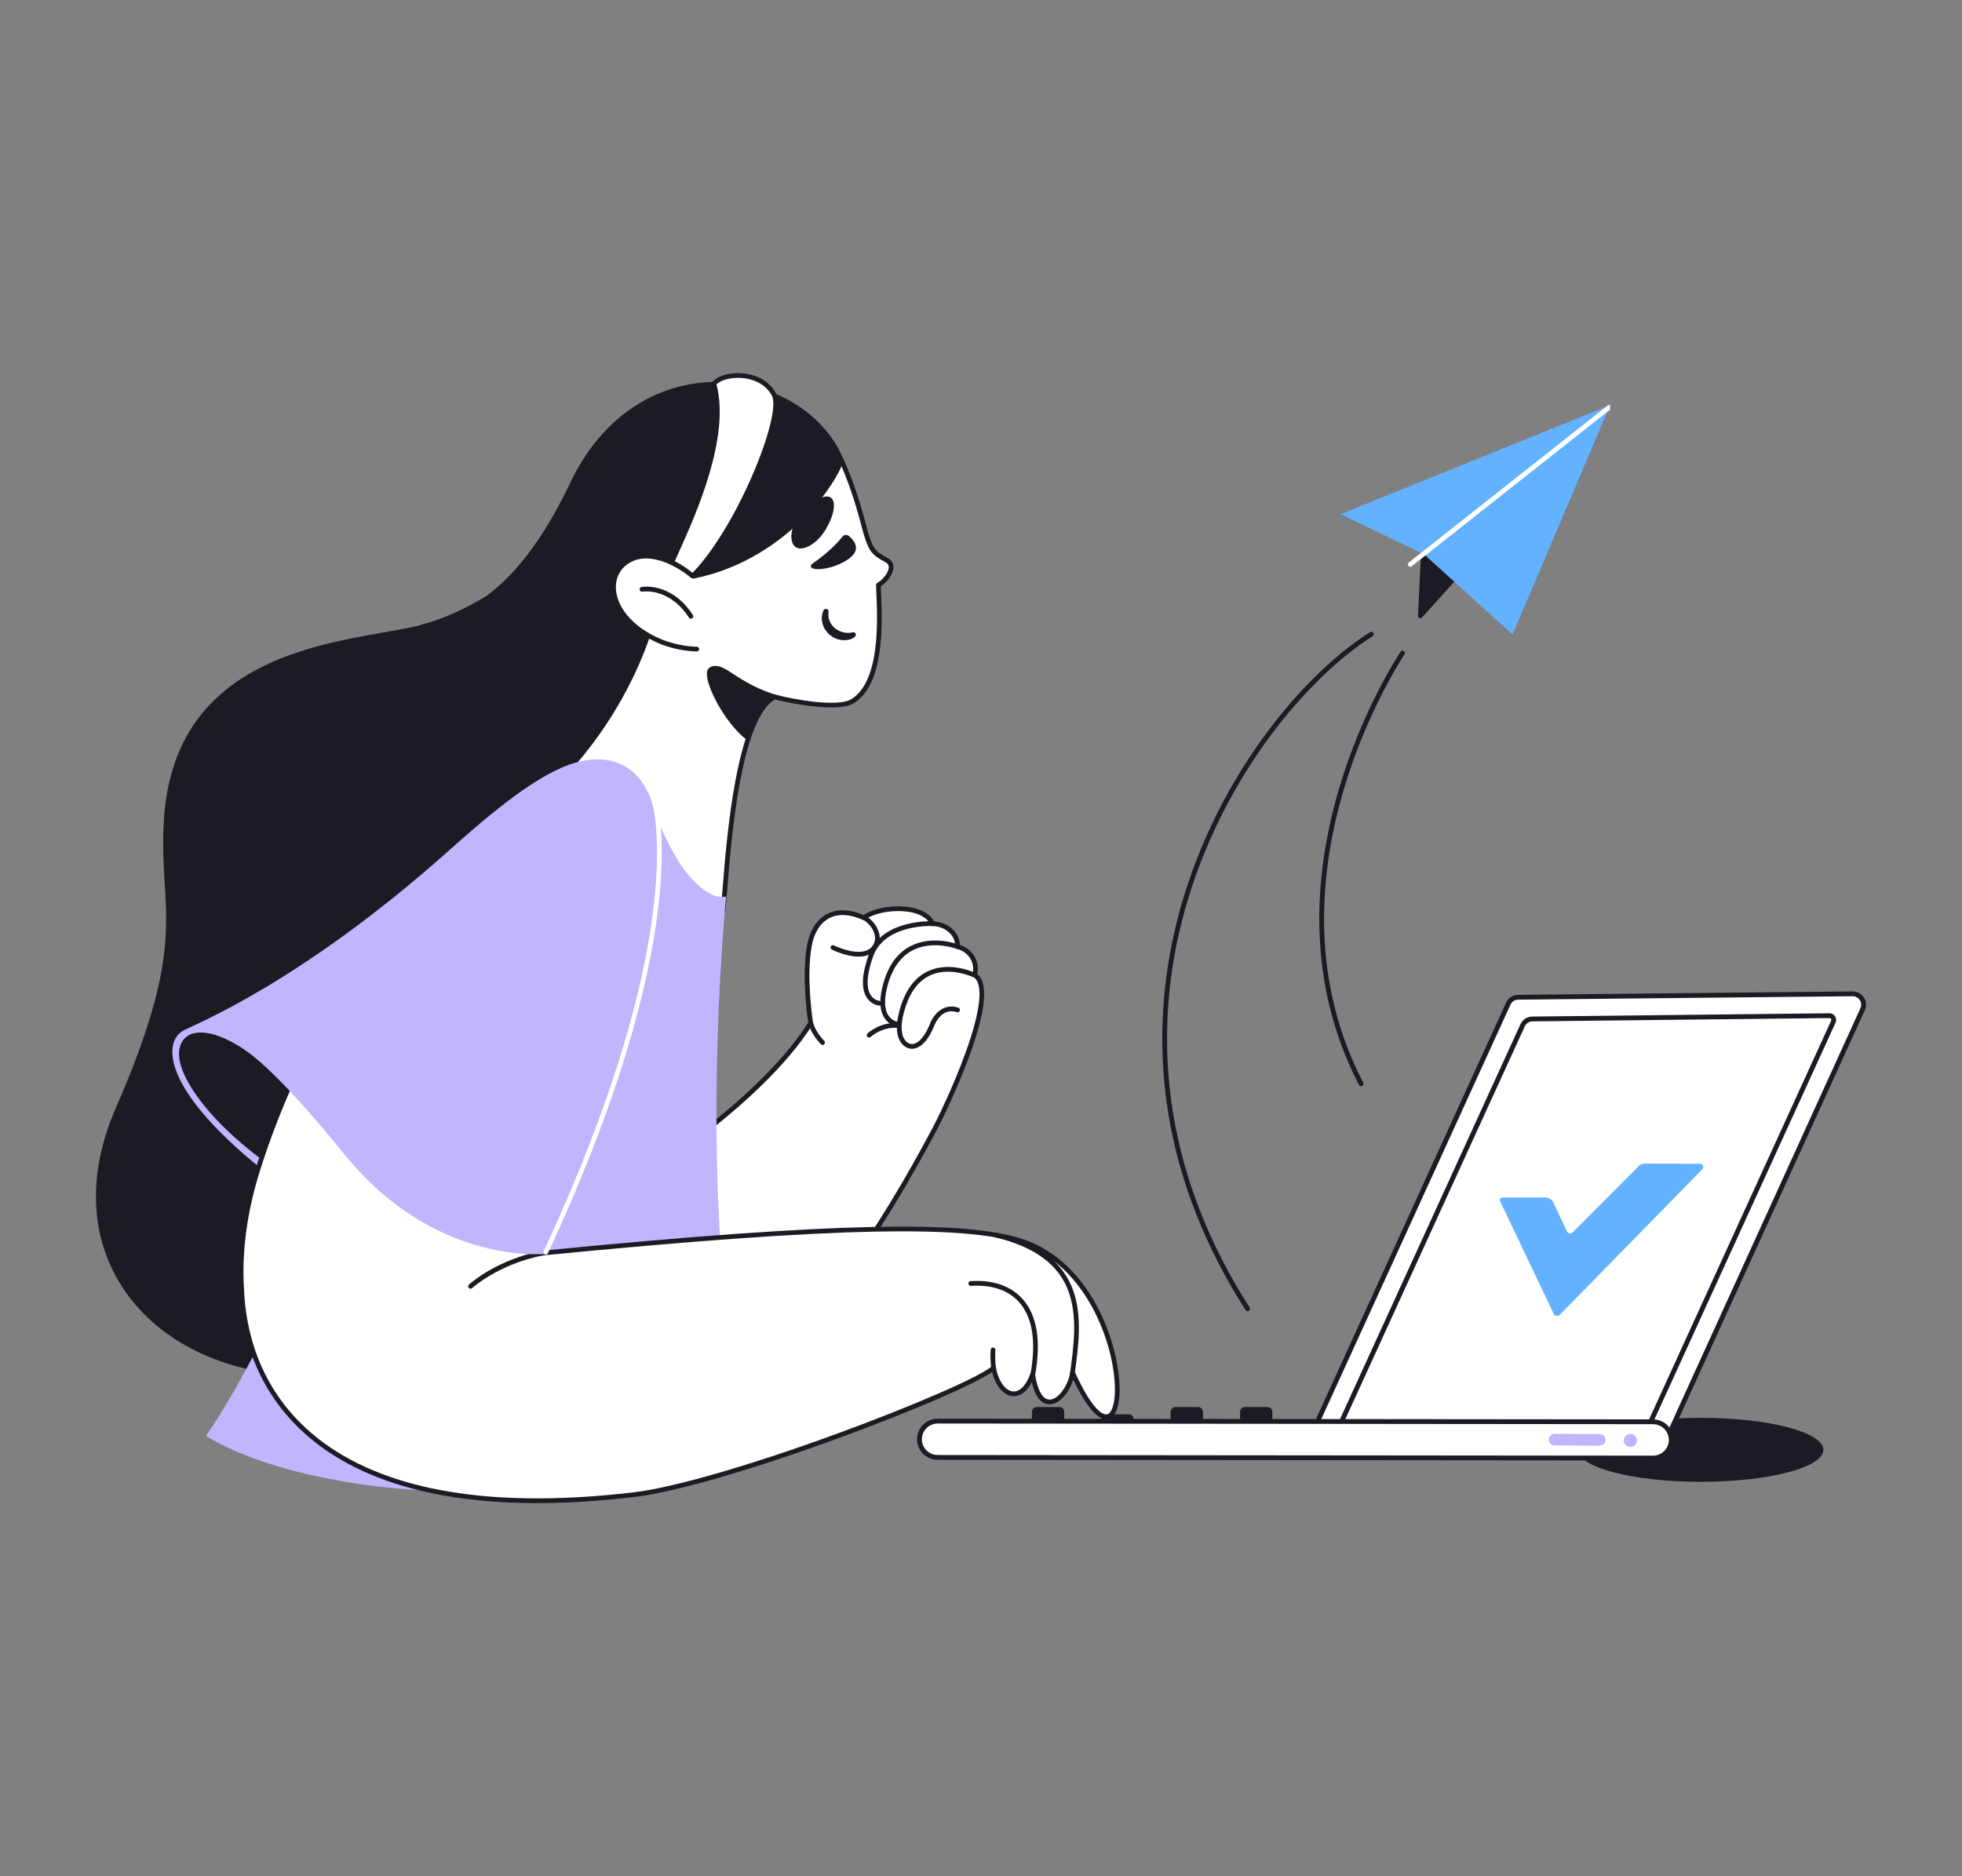 <svg width="184" height="176" viewBox="0 0 184 176" fill="none" xmlns="http://www.w3.org/2000/svg">
<rect x="0" y="0" width="184" height="176" fill="#808080" stroke="none"/>
<g clip-path="url(#clip0_1116_57378)">
<path d="M159.5 139C165.851 139 171 137.657 171 136C171 134.343 165.851 133 159.5 133C153.149 133 148 134.343 148 136C148 137.657 153.149 139 159.5 139Z" fill="#1B1B23"/>
</g>
<g clip-path="url(#clip1_1116_57378)">
<path d="M133.484 51.931L133.203 57.771L150.504 38.541L133.484 51.931Z" fill="#1B1B23"/>
<path d="M133.203 57.993C133.174 57.993 133.145 57.988 133.118 57.976C133.031 57.941 132.975 57.854 132.98 57.76L133.261 51.921C133.264 51.856 133.295 51.797 133.345 51.757L150.365 38.366C150.456 38.295 150.587 38.304 150.666 38.389C150.745 38.473 150.747 38.603 150.67 38.689L133.369 57.919C133.326 57.967 133.265 57.993 133.203 57.993ZM133.702 52.043L133.456 57.157L148.606 40.317L133.702 52.043Z" fill="#1B1B23"/>
<path d="M151 38L141.852 59.52L133.558 52.005L125.72 48.23L151 38Z" fill="#62B2FF"/>
<path d="M132.252 53.168C132.186 53.168 132.121 53.139 132.077 53.084C132 52.987 132.016 52.848 132.113 52.771L152.575 36.611C152.672 36.534 152.812 36.55 152.889 36.647C152.965 36.743 152.949 36.883 152.852 36.959L132.39 53.12C132.349 53.152 132.3 53.168 132.252 53.168Z" fill="white"/>
<path d="M117.008 123C116.934 123 116.862 122.964 116.819 122.897C113.048 117.009 110.611 110.823 109.577 104.511C108.663 98.936 108.836 93.253 110.091 87.622C111.467 81.448 114.163 75.355 117.887 69.999C121.085 65.402 124.85 61.601 128.489 59.299C128.593 59.233 128.731 59.264 128.797 59.367C128.863 59.471 128.832 59.608 128.728 59.674C125.19 61.913 121.372 65.768 118.254 70.253C114.562 75.561 111.89 81.6 110.527 87.718C109.284 93.294 109.112 98.92 110.017 104.44C111.042 110.692 113.457 116.821 117.196 122.658C117.262 122.762 117.232 122.899 117.128 122.965C117.09 122.989 117.049 123 117.008 123Z" fill="#1B1B23"/>
<path d="M127.646 101.883C127.565 101.883 127.487 101.839 127.447 101.763C125.11 97.261 123.862 92.323 123.736 87.084C123.636 82.897 124.249 78.511 125.558 74.048C127.786 66.453 131.312 61.19 131.347 61.137C131.416 61.035 131.555 61.009 131.657 61.077C131.759 61.146 131.786 61.284 131.717 61.386C131.682 61.438 128.19 66.654 125.983 74.186C124.688 78.603 124.083 82.942 124.183 87.081C124.307 92.249 125.539 97.12 127.844 101.559C127.901 101.668 127.858 101.802 127.748 101.858C127.715 101.875 127.68 101.883 127.646 101.883Z" fill="#1B1B23"/>
</g>
<g clip-path="url(#clip2_1116_57378)">
<path d="M105.86 135.674H103.731C103.483 135.674 103.282 135.474 103.282 135.228V133.111C103.282 132.865 103.483 132.666 103.731 132.666H105.86C106.108 132.666 106.308 132.865 106.308 133.111V135.228C106.308 135.474 106.108 135.674 105.86 135.674Z" fill="#1B1B23"/>
<path d="M112.366 134.997H110.236C109.989 134.997 109.788 134.797 109.788 134.551V132.435C109.788 132.189 109.989 131.989 110.236 131.989H112.366C112.614 131.989 112.814 132.189 112.814 132.435V134.551C112.814 134.797 112.613 134.997 112.366 134.997Z" fill="#1B1B23"/>
<path d="M99.354 134.997H97.225C96.977 134.997 96.776 134.797 96.776 134.551V132.435C96.776 132.189 96.977 131.989 97.225 131.989H99.354C99.602 131.989 99.802 132.189 99.802 132.435V134.551C99.802 134.797 99.602 134.997 99.354 134.997Z" fill="#1B1B23"/>
<path d="M118.873 134.997H116.743C116.496 134.997 116.295 134.797 116.295 134.551V132.435C116.295 132.189 116.496 131.989 116.743 131.989H118.873C119.12 131.989 119.321 132.189 119.321 132.435V134.551C119.321 134.797 119.12 134.997 118.873 134.997Z" fill="#1B1B23"/>
<path d="M124.163 134.874L142.318 94.772L173.54 94.587L155.248 135.251L124.163 134.874Z" fill="white"/>
<path d="M155.248 135.476C155.247 135.476 155.246 135.476 155.245 135.476L124.161 135.1C124.084 135.099 124.013 135.06 123.972 134.995C123.931 134.931 123.925 134.851 123.956 134.782L142.111 94.679C142.148 94.599 142.228 94.547 142.317 94.546L173.539 94.362H173.54C173.617 94.362 173.688 94.4 173.73 94.464C173.772 94.528 173.779 94.609 173.747 94.679L155.455 135.343C155.419 135.424 155.338 135.476 155.248 135.476ZM124.513 134.653L155.102 135.024L173.189 94.815L142.465 94.997L124.513 134.653Z" fill="#1B1B23"/>
<path d="M155.042 136.34C154.474 136.34 154.014 135.883 154.014 135.319C154.014 135.179 154.043 135.041 154.099 134.913L171.937 95.832C172.053 95.567 171.855 95.271 171.564 95.274L143.701 95.583C143.313 95.587 142.962 95.813 142.8 96.165L124.902 135.344C124.679 135.863 124.075 136.103 123.553 135.881C123.032 135.659 122.79 135.059 123.013 134.54L141.442 94.166C141.604 93.79 141.975 93.546 142.387 93.546L173.746 93.226C174.313 93.226 174.773 93.683 174.773 94.247C174.773 94.386 174.744 94.524 174.689 94.652L155.986 135.724C155.823 136.099 155.452 136.341 155.042 136.34Z" fill="white"/>
<path d="M155.043 136.566C155.043 136.566 155.042 136.566 155.041 136.566C154.707 136.566 154.392 136.436 154.155 136.2C153.918 135.965 153.788 135.652 153.788 135.319C153.788 135.147 153.822 134.981 153.891 134.824L171.731 95.739C171.763 95.665 171.73 95.601 171.714 95.578C171.698 95.554 171.651 95.5 171.567 95.5L143.704 95.809C143.405 95.812 143.131 95.988 143.007 96.258L125.109 135.437C124.979 135.739 124.735 135.976 124.424 136.1C124.113 136.224 123.772 136.22 123.464 136.089C122.828 135.818 122.532 135.084 122.804 134.452L141.235 94.073C141.431 93.618 141.884 93.321 142.387 93.321H142.387L173.744 93C174.081 93 174.396 93.13 174.633 93.365C174.87 93.601 175 93.914 175 94.247C175 94.418 174.966 94.585 174.897 94.742L156.193 135.817C155.996 136.271 155.544 136.566 155.043 136.566ZM171.568 95.048C171.78 95.048 171.975 95.153 172.093 95.328C172.211 95.505 172.231 95.727 172.146 95.922L154.306 135.007C154.264 135.103 154.242 135.209 154.242 135.319C154.241 135.531 154.325 135.731 154.476 135.881C154.627 136.032 154.828 136.115 155.042 136.115C155.042 136.115 155.043 136.115 155.043 136.115C155.363 136.115 155.651 135.926 155.778 135.635L174.482 94.559C174.524 94.463 174.546 94.356 174.546 94.247C174.546 94.034 174.463 93.835 174.312 93.684C174.161 93.534 173.96 93.451 173.746 93.451L142.389 93.772C142.389 93.772 142.389 93.772 142.389 93.772C142.066 93.772 141.777 93.962 141.65 94.255L123.22 134.634C123.048 135.033 123.237 135.501 123.643 135.674C123.839 135.757 124.057 135.76 124.255 135.681C124.454 135.602 124.61 135.451 124.694 135.255L142.594 96.071C142.791 95.642 143.225 95.362 143.7 95.358L171.562 95.048C171.564 95.048 171.566 95.048 171.568 95.048Z" fill="#1B1B23"/>
<path d="M87.54 136.664C86.62 136.445 86.053 135.526 86.274 134.612C86.459 133.846 87.149 133.306 87.941 133.307L155.022 133.37C155.967 133.37 156.734 134.132 156.735 135.072C156.735 136.012 155.968 136.774 155.023 136.774L87.941 136.711C87.806 136.711 87.671 136.696 87.54 136.664Z" fill="white"/>
<path d="M155.023 137L87.941 136.937C87.789 136.937 87.636 136.919 87.487 136.884C87.487 136.884 87.487 136.884 87.487 136.884C86.447 136.636 85.804 135.593 86.054 134.559C86.264 133.689 87.039 133.081 87.94 133.081H87.942L155.022 133.144H155.022C156.091 133.144 156.961 134.009 156.962 135.072C156.962 136.135 156.092 137 155.023 137ZM87.593 136.445C87.707 136.472 87.824 136.486 87.942 136.486L155.023 136.549C155.842 136.549 156.508 135.886 156.508 135.072C156.508 134.258 155.841 133.595 155.022 133.595C155.022 133.595 155.022 133.595 155.022 133.595L87.941 133.532C87.941 133.532 87.94 133.532 87.94 133.532C87.25 133.532 86.656 133.998 86.495 134.664C86.304 135.456 86.796 136.255 87.593 136.445Z" fill="#1B1B23"/>
<path d="M152.896 135.738C153.236 135.738 153.512 135.463 153.512 135.125C153.512 134.786 153.236 134.512 152.896 134.512C152.555 134.512 152.279 134.786 152.279 135.125C152.279 135.463 152.555 135.738 152.896 135.738Z" fill="#BFB6FF"/>
<path d="M150.021 135.613H150.017L145.796 135.586C145.494 135.584 145.25 135.339 145.252 135.038C145.254 134.737 145.501 134.495 145.804 134.497L150.024 134.524C150.327 134.525 150.571 134.769 150.57 135.07C150.569 135.371 150.323 135.614 150.021 135.613Z" fill="#BFB6FF"/>
<path d="M145.738 123.298L140.706 112.729C140.623 112.616 140.649 112.458 140.762 112.376C140.806 112.345 140.858 112.328 140.912 112.328L144.917 112.327C145.196 112.327 145.457 112.46 145.621 112.684L146.967 115.548C147.082 115.705 147.304 115.741 147.463 115.626C147.486 115.609 147.507 115.59 147.526 115.568L153.563 109.504C153.756 109.275 154.041 109.144 154.342 109.146L159.428 109.17C159.597 109.171 159.733 109.308 159.732 109.476C159.731 109.547 159.706 109.615 159.66 109.669L146.297 123.318C146.171 123.467 145.947 123.486 145.797 123.361C145.775 123.342 145.755 123.321 145.738 123.298Z" fill="#62B2FF"/>
</g>
<g clip-path="url(#clip3_1116_57378)">
<path d="M59.784 110.541C59.784 110.541 71.264 103.573 76.027 95.973C76.027 95.973 75.361 91.799 75.897 88.739C76.312 86.368 78.042 84.764 81.019 86.089C82.472 84.974 86.625 84.764 87.456 86.647C88.58 86.669 89.809 87.414 89.809 88.808C90.986 89.087 91.748 90.273 91.401 91.458C93.962 93.062 88.505 104.314 87.664 105.891C82.68 115.234 76.628 124.997 65.631 133.733C55.219 142.006 39.455 140.75 33.956 137.279C9.232 121.672 40.866 76.346 54.046 72.282C64.825 68.958 62.112 88.31 52.433 113.865C56.392 112.536 59.784 110.541 59.784 110.541Z" fill="white"/>
<path d="M46.216 140.173C41.244 140.173 36.519 139.158 33.84 137.466C30.057 135.078 27.394 131.869 25.925 127.927C24.602 124.378 24.241 120.227 24.849 115.589C27.283 97.03 44.799 74.902 53.983 72.07C56.324 71.348 58.133 71.652 59.359 72.974C61.406 75.18 61.767 80.129 60.431 87.686C59.216 94.559 56.582 103.477 52.806 113.503C56.478 112.211 59.59 110.398 59.672 110.35C59.746 110.306 62.601 108.561 65.99 105.928C69.117 103.499 73.348 99.797 75.798 95.925C75.704 95.304 75.18 91.56 75.681 88.7C75.924 87.31 76.585 86.262 77.54 85.748C78.478 85.244 79.67 85.275 80.992 85.836C82.076 85.091 84.227 84.798 85.785 85.2C86.663 85.427 87.286 85.851 87.596 86.431C88.753 86.508 89.933 87.282 90.024 88.638C90.602 88.818 91.095 89.21 91.397 89.731C91.686 90.233 91.775 90.808 91.653 91.366C92.684 92.212 92.47 94.698 91.016 98.76C89.826 102.082 88.222 105.313 87.858 105.996C82.876 115.335 76.752 125.18 65.768 133.907C63.295 135.873 60.389 137.41 57.131 138.476C54.249 139.42 51.164 139.977 47.962 140.131C47.379 140.159 46.795 140.173 46.216 140.173ZM56.247 72.134C55.602 72.134 54.89 72.254 54.111 72.494C49.689 73.858 43.084 79.996 37.284 88.131C34.249 92.387 31.58 96.999 29.563 101.468C27.301 106.481 25.861 111.252 25.285 115.647C24.686 120.212 25.04 124.291 26.337 127.771C27.771 131.62 30.374 134.756 34.073 137.091C36.994 138.935 42.437 139.954 47.941 139.689C51.104 139.536 54.15 138.986 56.995 138.055C60.203 137.004 63.063 135.492 65.496 133.559C76.417 124.882 82.511 115.083 87.471 105.786C87.832 105.109 89.422 101.906 90.602 98.609C91.996 94.716 92.239 92.243 91.286 91.646C91.202 91.594 91.163 91.491 91.191 91.395C91.334 90.908 91.272 90.396 91.016 89.954C90.748 89.489 90.29 89.15 89.76 89.024C89.66 89.001 89.59 88.911 89.59 88.808C89.59 87.575 88.489 86.888 87.453 86.868C87.367 86.867 87.29 86.816 87.256 86.737C86.968 86.084 86.237 85.774 85.675 85.629C84.203 85.249 82.089 85.547 81.153 86.266C81.089 86.314 81.004 86.325 80.931 86.292C79.69 85.74 78.589 85.687 77.748 86.139C76.914 86.587 76.334 87.524 76.114 88.777C75.591 91.764 76.239 95.897 76.245 95.938C76.254 95.991 76.243 96.046 76.214 96.091C73.736 100.045 69.43 103.815 66.254 106.282C62.819 108.951 59.927 110.713 59.898 110.731C59.897 110.731 59.897 110.732 59.896 110.732C59.862 110.752 56.439 112.754 52.503 114.075C52.423 114.103 52.334 114.08 52.275 114.018C52.216 113.957 52.198 113.866 52.228 113.786C56.083 103.607 58.77 94.555 59.998 87.608C61.29 80.301 60.958 75.345 59.038 73.276C58.332 72.516 57.398 72.134 56.247 72.134ZM59.785 110.541H59.785H59.785Z" fill="#1B1B23"/>
<path d="M80.52 89.734C79.343 89.734 78.092 89.116 78.014 89.076C77.906 89.022 77.862 88.889 77.916 88.779C77.97 88.67 78.102 88.626 78.211 88.68C78.217 88.683 78.879 89.013 79.658 89.186C80.339 89.338 81.254 89.398 81.746 88.828C82.015 88.516 82.114 88.151 82.04 87.743C81.936 87.169 81.487 86.578 80.925 86.273C80.818 86.215 80.778 86.081 80.835 85.973C80.893 85.865 81.026 85.825 81.133 85.883C81.807 86.248 82.346 86.964 82.473 87.663C82.571 88.202 82.434 88.706 82.078 89.119C81.681 89.579 81.11 89.734 80.52 89.734Z" fill="#1B1B23"/>
<path d="M82.474 94.329C82.469 94.329 82.465 94.329 82.46 94.329C82.431 94.327 81.741 94.278 81.293 93.593C80.749 92.76 80.811 91.398 81.479 89.546C81.934 88.282 82.943 87.378 84.478 86.858C85.897 86.378 87.237 86.413 87.492 86.425C87.613 86.431 87.707 86.534 87.701 86.657C87.695 86.779 87.592 86.874 87.471 86.868C87.231 86.856 85.963 86.823 84.618 87.278C83.216 87.753 82.299 88.567 81.892 89.697C81.126 91.823 81.34 92.852 81.655 93.341C81.978 93.843 82.467 93.885 82.488 93.886C82.608 93.895 82.7 94.001 82.692 94.122C82.684 94.239 82.588 94.329 82.474 94.329Z" fill="#1B1B23"/>
<path d="M84.134 96.281C84.126 96.281 84.117 96.281 84.108 96.28C84.079 96.276 83.399 96.189 82.948 95.495C82.456 94.74 82.435 93.594 82.885 92.091C83.377 90.449 84.246 89.312 85.467 88.71C87.521 87.698 89.81 88.566 89.906 88.604C90.02 88.648 90.076 88.776 90.032 88.89C89.989 89.004 89.861 89.061 89.748 89.017C89.725 89.008 87.536 88.182 85.658 89.109C84.552 89.655 83.76 90.702 83.306 92.219C82.903 93.565 82.904 94.611 83.31 95.243C83.645 95.766 84.14 95.837 84.161 95.84C84.281 95.856 84.366 95.966 84.351 96.087C84.338 96.199 84.243 96.281 84.134 96.281Z" fill="#1B1B23"/>
<path d="M85.522 98.38C85.297 98.38 85.141 98.313 85.084 98.285C84.986 98.248 84.615 98.078 84.363 97.575C83.975 96.804 84.038 95.66 84.55 94.174C85.095 92.592 85.981 91.535 87.183 91.034C89.207 90.189 91.372 91.226 91.463 91.27C91.573 91.324 91.618 91.456 91.565 91.566C91.512 91.676 91.381 91.722 91.272 91.669C91.251 91.659 89.188 90.675 87.348 91.444C86.269 91.896 85.467 92.863 84.965 94.32C84.384 96.006 84.525 96.902 84.746 97.356C84.945 97.766 85.228 97.867 85.24 97.871C85.253 97.876 85.269 97.882 85.281 97.889C85.286 97.892 85.493 97.997 85.803 97.885C86.145 97.76 86.663 97.354 87.182 96.12C87.449 95.349 88.351 94.032 89.877 94.524C89.993 94.561 90.057 94.686 90.02 94.802C89.983 94.919 89.859 94.983 89.743 94.946C88.241 94.461 87.621 96.198 87.595 96.272C87.594 96.276 87.592 96.281 87.59 96.285C87.117 97.413 86.558 98.094 85.929 98.309C85.778 98.361 85.641 98.38 85.522 98.38Z" fill="#1B1B23"/>
<path d="M81.504 97.327C81.445 97.327 81.387 97.303 81.344 97.257C81.261 97.168 81.265 97.028 81.354 96.944C81.402 96.899 82.552 95.832 84.223 95.979C84.344 95.989 84.433 96.097 84.423 96.219C84.412 96.34 84.305 96.43 84.184 96.42C82.715 96.292 81.665 97.258 81.654 97.268C81.612 97.307 81.558 97.327 81.504 97.327Z" fill="#1B1B23"/>
<path d="M77.143 98.025C77.085 98.025 77.026 98.001 76.983 97.955C75.996 96.904 75.832 96.05 75.826 96.015C75.804 95.894 75.883 95.779 76.003 95.757C76.122 95.735 76.236 95.814 76.258 95.934C76.261 95.948 76.417 96.708 77.303 97.651C77.386 97.74 77.382 97.88 77.294 97.964C77.251 98.004 77.197 98.025 77.143 98.025Z" fill="#1B1B23"/>
<path d="M45.612 56.184C43.816 57.477 42.023 58.187 40.231 58.642C42.015 58.088 43.851 57.205 45.612 56.184Z" fill="#1B1B23"/>
<path d="M40.232 58.864C40.135 58.864 40.047 58.8 40.02 58.702C39.988 58.587 40.053 58.466 40.167 58.431C41.784 57.928 43.579 57.108 45.502 55.992C45.604 55.933 45.734 55.965 45.797 56.065C45.861 56.164 45.836 56.296 45.74 56.365C44.12 57.531 42.387 58.323 40.286 58.857C40.267 58.862 40.249 58.864 40.232 58.864Z" fill="#1B1B23"/>
<path d="M78.99 43.396C78.99 43.396 75.868 50.331 64.943 54.038C62.698 53.432 60.649 53.066 59.032 54.466L61.043 57.067C61.356 66.107 59.557 111.199 42.561 121.548C29.675 129.394 45.127 125.559 39.647 127.161C19.738 133.581 3.601 121.08 11.089 103.96C18.182 87.764 14.99 85.366 15.605 76.701C16.719 60.937 32.252 60.505 39.055 58.962C39.271 58.913 39.487 58.857 39.704 58.798C39.88 58.749 40.056 58.698 40.232 58.642C42.024 58.187 43.817 57.477 45.612 56.184C48.248 54.288 50.889 51.135 53.532 45.689C59.951 31.761 75.647 34.661 78.99 43.396Z" fill="#1B1B23"/>
<path d="M29.25 129.092C27.471 129.092 25.737 128.932 24.073 128.61C19.47 127.719 15.613 125.653 12.918 122.637C10.836 120.306 9.526 117.439 9.132 114.347C8.708 111.027 9.299 107.502 10.887 103.871C16.018 92.154 15.741 87.625 15.446 82.83C15.333 80.982 15.216 79.071 15.385 76.685C15.615 73.435 16.481 70.613 17.958 68.296C19.235 66.296 21.011 64.609 23.237 63.282C27.313 60.854 32.126 60.004 35.992 59.322C37.093 59.127 38.133 58.944 39.006 58.745C39.205 58.7 39.414 58.648 39.646 58.584C39.819 58.537 39.994 58.485 40.166 58.431C40.17 58.43 40.174 58.429 40.178 58.428C42.224 57.907 43.91 57.137 45.484 56.004C48.375 53.924 50.943 50.518 53.334 45.592C54.889 42.218 57.05 39.649 59.756 37.959C62.139 36.471 64.881 35.735 67.685 35.829C72.923 36.005 77.549 39.014 79.195 43.317C79.217 43.372 79.215 43.434 79.191 43.488C79.158 43.56 78.369 45.283 76.22 47.482C74.245 49.504 70.698 52.319 65.013 54.248C64.972 54.262 64.928 54.263 64.886 54.252C62.842 53.7 60.879 53.307 59.337 54.501L61.217 56.931C61.245 56.968 61.261 57.013 61.263 57.059C61.391 60.757 61.16 74.535 58.509 88.857C57.077 96.593 55.178 103.191 52.864 108.468C50.059 114.864 46.631 119.329 42.675 121.738C37.738 124.744 37.418 125.778 37.51 126.083C37.672 126.62 39.534 126.536 40.235 126.504C40.42 126.496 40.579 126.488 40.694 126.488C40.82 126.488 41.054 126.488 41.089 126.7C41.125 126.919 40.904 126.996 40.67 127.077C40.476 127.144 40.17 127.238 39.709 127.373C36.169 128.515 32.628 129.092 29.25 129.092ZM40.291 58.856C40.115 58.911 39.937 58.964 39.761 59.011C39.524 59.077 39.308 59.131 39.103 59.178C38.219 59.378 37.174 59.563 36.068 59.758C32.236 60.434 27.468 61.276 23.461 63.663C21.294 64.955 19.567 66.594 18.328 68.536C16.891 70.789 16.048 73.542 15.824 76.717C15.656 79.073 15.773 80.969 15.885 82.803C16.183 87.653 16.464 92.235 11.29 104.049C9.734 107.606 9.155 111.051 9.568 114.291C9.951 117.293 11.223 120.077 13.245 122.341C15.876 125.284 19.648 127.302 24.156 128.175C28.888 129.091 34.197 128.675 39.513 126.971C38.326 126.99 37.289 126.876 37.089 126.211C36.915 125.634 37.282 124.503 42.447 121.359C46.325 118.997 49.694 114.6 52.462 108.289C54.762 103.043 56.651 96.478 58.076 88.776C60.703 74.584 60.947 60.934 60.825 57.146L58.858 54.602C58.786 54.509 58.799 54.375 58.888 54.298C60.599 52.817 62.723 53.213 64.935 53.807C68.018 52.754 72.397 50.755 75.889 47.189C77.731 45.308 78.567 43.754 78.75 43.387C77.136 39.295 72.698 36.441 67.67 36.272C64.953 36.18 62.297 36.895 59.988 38.336C57.356 39.98 55.251 42.485 53.731 45.782C51.305 50.781 48.692 54.241 45.74 56.365C44.121 57.53 42.39 58.322 40.291 58.856Z" fill="#1B1B23"/>
<path d="M79.906 65.802C78.618 66.551 74.578 65.896 72.651 65.37C68.311 67.644 68.06 85.787 67.74 85.519C67.74 85.519 53.055 91.061 46.02 82.735C46.02 82.735 53.055 80.701 51.464 74.023C51.464 74.023 59.963 66.729 62.11 54.392C71.724 54.05 77.802 46.341 78.901 43.165C79.829 45.14 80.608 47.706 81.149 49.828C81.311 50.366 81.497 51.021 81.799 51.501C82.101 51.968 82.611 52.261 83.099 52.518C84.167 53.032 83.192 54.412 82.379 54.88C82.437 57.055 83.064 63.943 79.906 65.802Z" fill="white"/>
<path d="M57.533 87.548C55.644 87.548 53.899 87.33 52.324 86.897C49.663 86.164 47.486 84.813 45.852 82.879C45.804 82.822 45.788 82.743 45.809 82.671C45.831 82.599 45.887 82.543 45.959 82.522C45.976 82.517 47.701 82.006 49.206 80.706C51.2 78.982 51.888 76.751 51.251 74.075C51.231 73.994 51.259 73.909 51.322 73.855C51.343 73.837 53.461 72.002 55.812 68.693C57.978 65.643 60.793 60.679 61.894 54.353C61.912 54.25 61.999 54.174 62.103 54.17C67.303 53.985 71.203 51.621 73.559 49.67C76.326 47.379 78.132 44.715 78.694 43.092C78.723 43.007 78.801 42.949 78.89 42.944C78.979 42.939 79.062 42.989 79.1 43.07C80.102 45.203 80.882 47.889 81.361 49.769L81.392 49.873C81.545 50.383 81.719 50.96 81.985 51.382C82.253 51.797 82.731 52.073 83.198 52.32C83.669 52.548 83.779 52.906 83.788 53.167C83.812 53.826 83.211 54.603 82.603 55.002C82.609 55.175 82.617 55.374 82.627 55.597C82.746 58.402 82.994 64.241 80.018 65.994C80.017 65.994 80.017 65.994 80.016 65.994C78.623 66.804 74.463 66.081 72.679 65.607C71.327 66.384 70.23 68.952 69.416 73.242C68.722 76.895 68.401 80.939 68.209 83.355C68.156 84.026 68.114 84.556 68.075 84.935C68.013 85.554 67.979 85.664 67.836 85.725C67.817 85.733 67.796 85.739 67.776 85.741C67.356 85.894 63.807 87.146 59.535 87.47C58.851 87.522 58.184 87.548 57.533 87.548ZM46.404 82.84C47.953 84.573 49.982 85.793 52.44 86.469C54.508 87.038 56.885 87.227 59.502 87.028C63.601 86.718 67.018 85.543 67.582 85.341C67.631 85.075 67.696 84.254 67.77 83.32C67.963 80.895 68.286 76.836 68.984 73.159C69.851 68.588 71.017 65.976 72.549 65.173C72.598 65.147 72.655 65.141 72.709 65.156C74.575 65.665 78.57 66.322 79.796 65.611C80.967 64.921 81.727 63.387 82.055 61.051C82.334 59.07 82.246 56.991 82.187 55.616C82.175 55.334 82.165 55.091 82.159 54.886C82.157 54.805 82.2 54.728 82.27 54.688C82.794 54.386 83.367 53.679 83.349 53.183C83.341 52.978 83.228 52.826 83.004 52.718C83.002 52.717 82.999 52.715 82.997 52.714C82.477 52.44 81.942 52.13 81.614 51.621C81.315 51.146 81.132 50.538 80.971 50.002L80.938 49.893C80.937 49.89 80.936 49.886 80.936 49.883C80.496 48.158 79.801 45.747 78.916 43.73C78.176 45.423 76.41 47.883 73.838 50.012C71.457 51.984 67.53 54.37 62.296 54.606C61.158 60.936 58.337 65.902 56.161 68.963C54.073 71.9 52.162 73.692 51.708 74.102C52.487 77.585 50.933 79.801 49.481 81.052C48.286 82.081 46.993 82.627 46.404 82.84ZM79.907 65.802H79.907H79.907Z" fill="#1B1B23"/>
<path d="M75.136 48.179C74.068 49.337 73.987 50.846 74.59 51.302C75.194 51.758 76.517 51.126 77.353 49.793C78.212 48.425 78.479 47.045 77.899 46.671C77.295 46.297 76.192 47.045 75.136 48.179Z" fill="#1B1B23"/>
<path d="M80.151 59.757C79.965 59.885 79.779 59.979 79.57 60.014C79.373 60.06 79.152 60.072 78.943 60.037C78.525 60.002 78.131 59.815 77.805 59.546C77.643 59.406 77.504 59.242 77.388 59.067C77.272 58.891 77.19 58.681 77.132 58.482C77.028 58.073 77.051 57.628 77.237 57.242C77.295 57.114 77.457 57.079 77.573 57.149C77.666 57.196 77.713 57.301 77.701 57.394V57.406C77.666 57.698 77.701 57.991 77.805 58.26C77.864 58.4 77.933 58.517 78.026 58.634C78.107 58.739 78.2 58.844 78.305 58.938C78.525 59.113 78.792 59.242 79.082 59.312C79.361 59.394 79.663 59.382 79.942 59.324L79.953 59.312C80.093 59.265 80.22 59.347 80.255 59.487C80.267 59.581 80.243 59.686 80.151 59.757Z" fill="#1B1B23"/>
<path d="M76.122 52.927C76.668 52.53 77.992 51.617 79.013 50.331C79.152 50.156 79.408 50.121 79.594 50.273H79.605C80.058 50.647 80.696 51.395 79.884 52.179C78.885 53.126 76.807 53.617 76.157 53.29C76.053 53.243 76.006 53.114 76.064 53.009C76.064 53.009 76.064 53.009 76.064 52.997C76.076 52.997 76.099 52.962 76.122 52.927Z" fill="#1B1B23"/>
<path d="M64.971 54.023C64.971 54.023 61.598 51.142 59.032 52.545C56.454 53.955 57.049 58.213 62.122 60.248C63.155 60.633 64.247 60.856 65.35 60.891" fill="white"/>
<path d="M65.349 61.112C65.346 61.112 65.344 61.112 65.342 61.112C64.226 61.077 63.117 60.856 62.045 60.455C60.59 59.872 59.388 59.057 58.563 58.098C57.809 57.221 57.381 56.251 57.325 55.292C57.251 54.039 57.849 52.939 58.926 52.35C60.039 51.742 61.467 51.813 63.055 52.557C64.233 53.108 65.077 53.823 65.112 53.853C65.205 53.933 65.216 54.072 65.138 54.166C65.059 54.259 64.92 54.271 64.828 54.192C64.819 54.185 63.987 53.48 62.861 52.955C61.847 52.482 60.378 52.061 59.136 52.74C58.199 53.252 57.699 54.173 57.764 55.266C57.851 56.749 59.063 58.782 62.203 60.042C63.225 60.424 64.288 60.636 65.356 60.669C65.477 60.673 65.572 60.776 65.569 60.898C65.565 61.018 65.467 61.112 65.349 61.112Z" fill="#1B1B23"/>
<path d="M40.231 58.642C40.055 58.697 39.879 58.749 39.703 58.796L39.635 58.785C39.834 58.74 40.032 58.693 40.231 58.642Z" fill="#1B1B23"/>
<path d="M39.703 59.019C39.691 59.019 39.678 59.018 39.666 59.016L39.598 59.004C39.494 58.986 39.418 58.897 39.415 58.791C39.413 58.686 39.484 58.593 39.587 58.57C39.803 58.52 39.996 58.474 40.177 58.428C40.292 58.398 40.41 58.467 40.443 58.582C40.475 58.697 40.41 58.818 40.297 58.854C40.119 58.91 39.939 58.963 39.761 59.011C39.742 59.017 39.723 59.019 39.703 59.019Z" fill="#1B1B23"/>
<path d="M64.954 54.038C64.954 54.038 63.943 53.136 62.99 52.767C64.209 49.937 68.482 41.497 66.95 36.001C67.83 34.893 71.422 34.745 72.596 37.035C73.606 39.093 69.145 49.898 64.954 54.038Z" fill="white"/>
<path d="M64.954 54.26C64.902 54.26 64.85 54.241 64.808 54.204C64.799 54.195 63.815 53.324 62.911 52.974C62.856 52.952 62.811 52.908 62.788 52.853C62.764 52.797 62.765 52.734 62.789 52.679C62.918 52.379 63.08 52.02 63.267 51.604C64.831 48.13 68.087 40.9 66.738 36.061C66.719 35.992 66.734 35.918 66.778 35.862C67.268 35.246 68.471 34.902 69.705 35.025C71.118 35.167 72.243 35.862 72.791 36.933C73.062 37.484 73.007 38.525 72.631 40.032C72.286 41.412 71.697 43.076 70.927 44.845C69.204 48.803 67.029 52.299 65.108 54.196C65.066 54.238 65.01 54.26 64.954 54.26ZM63.282 52.65C63.974 52.966 64.645 53.49 64.942 53.737C66.79 51.847 68.865 48.478 70.524 44.667C72.09 41.068 72.844 38.04 72.399 37.133C71.921 36.201 70.923 35.593 69.661 35.466C68.645 35.364 67.635 35.611 67.194 36.058C68.503 41.05 65.241 48.293 63.667 51.788C63.522 52.11 63.392 52.398 63.282 52.65Z" fill="#1B1B23"/>
<path d="M72.64 65.37C71.85 65.498 71.154 66.387 70.109 69.194C67.787 67.299 65.988 63.3 66.649 62.82C67.264 62.364 68.286 63.183 68.925 63.592C70.202 64.399 71.223 64.925 72.64 65.37Z" fill="#1B1B23"/>
<path d="M70.109 69.415C70.059 69.415 70.01 69.398 69.971 69.366C67.891 67.669 66.257 64.41 66.292 63.182C66.299 62.928 66.376 62.746 66.521 62.641C67.178 62.154 68.102 62.775 68.777 63.229C68.871 63.292 68.96 63.352 69.043 63.405C70.214 64.145 71.236 64.697 72.705 65.158C72.803 65.189 72.866 65.283 72.859 65.385C72.852 65.488 72.776 65.572 72.675 65.588C72.128 65.677 71.464 66.185 70.315 69.272C70.29 69.338 70.235 69.389 70.167 69.407C70.148 69.413 70.128 69.415 70.109 69.415ZM67.081 62.908C66.968 62.908 66.866 62.935 66.78 62.999C66.766 63.009 66.735 63.06 66.731 63.195C66.716 63.73 67.11 64.79 67.735 65.895C68.39 67.053 69.209 68.102 70.014 68.822C70.757 66.874 71.352 65.833 72.008 65.392C70.785 64.956 69.855 64.441 68.808 63.78C68.722 63.724 68.629 63.663 68.533 63.598C68.085 63.297 67.507 62.908 67.081 62.908Z" fill="#1B1B23"/>
<path d="M64.795 58.038C64.723 58.038 64.652 58.002 64.61 57.937C62.775 55.091 60.267 55.492 60.242 55.496C60.122 55.517 60.008 55.437 59.988 55.316C59.967 55.196 60.047 55.081 60.167 55.06C60.281 55.04 62.987 54.607 64.979 57.696C65.045 57.798 65.016 57.935 64.915 58.002C64.877 58.026 64.836 58.038 64.795 58.038Z" fill="#1B1B23"/>
<path d="M61.193 75.497C63.317 81.811 66.325 84.54 68.101 84.084C68.101 84.084 65.096 113.176 70.016 134.949C63.514 137.639 61.09 141.227 41.825 139.886C33.538 139.729 24.391 137.839 19.31 134.689C19.31 134.689 27.387 123.723 34.782 99.493C34.782 99.493 61.1 75.228 61.193 75.497Z" fill="#BFB6FF"/>
<path d="M21.42 96.429C21.42 96.429 18.239 96.242 17.23 96.651C15.256 97.704 15.024 102.264 25.437 110.38C26.737 111.362 34.028 116.25 34.759 116.227C38.799 116.157 26.482 98.557 26.482 98.557L21.42 96.429Z" fill="#BFB6FF"/>
<path d="M17.739 97.344C14.221 99.73 23.763 111.116 37.824 115.069C37.824 115.058 25.203 97.064 18.807 97.075C18.435 97.087 18.052 97.134 17.739 97.344Z" fill="#1B1B23"/>
<path d="M37.824 115.291C37.804 115.291 37.784 115.288 37.765 115.283C32.525 113.81 27.353 111.123 23.201 107.716C19.626 104.784 17.185 101.59 16.831 99.382C16.671 98.386 16.942 97.617 17.616 97.161C17.616 97.16 17.616 97.16 17.617 97.16C17.987 96.912 18.422 96.866 18.8 96.854C18.802 96.854 18.805 96.854 18.807 96.854C20.976 96.854 24.019 98.811 27.859 102.672C30.572 105.401 33.185 108.589 34.899 110.783C35.874 112.031 36.664 113.092 37.155 113.762C38.044 114.974 38.044 114.982 38.044 115.069C38.044 115.139 38.012 115.204 37.957 115.246C37.918 115.275 37.871 115.291 37.824 115.291ZM17.861 97.528C17.333 97.887 17.133 98.487 17.265 99.311C17.603 101.417 19.983 104.506 23.478 107.373C27.424 110.61 32.302 113.19 37.276 114.68C36.331 113.368 33.652 109.731 30.476 106.127C25.384 100.35 21.352 97.297 18.813 97.297C18.811 97.297 18.809 97.297 18.807 97.297C18.499 97.307 18.139 97.342 17.861 97.528Z" fill="#1B1B23"/>
<path d="M95.77 116.418C90.497 114.709 78.698 114.817 50.892 117.542C50.679 117.631 51.091 117.447 50.892 117.542C57.08 105.487 62.331 88.589 61.263 80.993C59.026 65.085 33.679 79.87 24.265 109.456C22.903 113.664 22.447 117.543 22.664 120.955C23.103 131.597 31.264 143.562 59.495 140.201C68.094 139.178 90.912 130.365 93.18 128.317C93.693 131.05 95.819 131.788 96.846 128.908C97.506 133.413 100.194 131.201 100.585 128.76C106.524 141.833 107.184 120.119 95.77 116.418Z" fill="white"/>
<path d="M50.392 140.998C46.742 140.998 43.413 140.684 40.434 140.056C35.724 139.063 31.846 137.28 28.906 134.757C23.857 130.422 22.605 124.864 22.444 120.965C22.211 117.309 22.753 113.412 24.055 109.388C27.241 99.375 32.588 90.131 39.111 83.358C44.934 77.31 51.068 73.927 55.519 74.308C57.125 74.445 58.451 75.066 59.459 76.153C60.511 77.286 61.191 78.904 61.48 80.962C61.985 84.55 61.107 90.48 59.009 97.658C57.085 104.242 54.273 111.37 51.272 117.282C64.962 115.945 74.662 115.25 81.776 115.096C88.574 114.948 93.042 115.301 95.838 116.207C102.736 118.444 105.232 127.018 104.983 130.899C104.899 132.21 104.511 132.995 103.891 133.11C102.801 133.312 101.571 131.335 100.652 129.422C100.27 130.617 99.383 131.741 98.427 131.732C97.865 131.728 97.151 131.345 96.761 129.657C96.295 130.55 95.663 131.02 94.969 130.964C94.108 130.895 93.371 130.022 93.039 128.704C91.388 129.853 85.604 132.354 78.787 134.851C70.49 137.891 63.287 139.973 59.52 140.421C56.293 140.806 53.244 140.998 50.392 140.998ZM54.817 74.721C50.558 74.721 44.871 78.012 39.426 83.666C32.95 90.391 27.64 99.574 24.474 109.524C23.189 113.496 22.654 117.337 22.883 120.941C23.041 124.757 24.263 130.188 29.192 134.419C32.074 136.894 35.887 138.644 40.524 139.622C45.784 140.731 52.158 140.852 59.469 139.981C63.204 139.537 70.369 137.463 78.637 134.435C85.772 131.821 91.961 129.12 93.033 128.152C93.092 128.099 93.175 128.081 93.25 128.107C93.325 128.133 93.381 128.197 93.396 128.276C93.637 129.562 94.284 130.465 95.004 130.522C95.642 130.574 96.238 129.957 96.639 128.833C96.673 128.737 96.767 128.677 96.868 128.687C96.968 128.697 97.049 128.775 97.063 128.876C97.287 130.405 97.785 131.285 98.43 131.289C98.431 131.289 98.433 131.289 98.435 131.289C99.218 131.289 100.157 130.045 100.368 128.725C100.384 128.629 100.46 128.554 100.556 128.541C100.652 128.528 100.745 128.579 100.785 128.668C102.561 132.577 103.55 132.723 103.811 132.674C104.196 132.603 104.477 131.912 104.544 130.87C104.651 129.204 104.226 126.17 102.679 123.103C101.52 120.806 99.368 117.818 95.703 116.629C92.955 115.739 88.533 115.392 81.786 115.539C74.619 115.694 64.817 116.4 50.943 117.76C50.749 117.828 50.664 117.742 50.627 117.654C50.598 117.587 50.578 117.467 50.732 117.371C53.777 111.426 56.639 104.2 58.587 97.533C60.668 90.414 61.541 84.551 61.045 81.024C60.505 77.184 58.581 75.014 55.481 74.749C55.264 74.731 55.042 74.721 54.817 74.721Z" fill="#1B1B23"/>
<path d="M44.128 120.887C44.069 120.887 44.009 120.863 43.966 120.815C43.884 120.725 43.89 120.585 43.98 120.503C44.082 120.408 46.542 118.173 50.85 117.324C50.969 117.301 51.085 117.379 51.108 117.499C51.132 117.62 51.054 117.736 50.935 117.759C46.755 118.582 44.301 120.807 44.277 120.829C44.234 120.868 44.181 120.887 44.128 120.887Z" fill="#1B1B23"/>
<path d="M60.926 74.678C62.946 79.379 61.817 96.344 51.093 117.619C51.093 117.619 40.819 118.718 32.402 108.404C24.392 98.581 21.06 96.195 17.206 96.675C18.274 96.067 28.107 92.254 42.073 79.812C45.091 77.122 49.677 73.076 53.334 71.743C56.236 70.702 59.37 71.053 60.926 74.678Z" fill="#BFB6FF"/>
<path d="M51.186 117.69C51.154 117.69 51.123 117.683 51.093 117.669C50.983 117.617 50.935 117.485 50.987 117.374C54.157 110.559 56.665 104.105 58.441 98.191C59.862 93.461 60.82 89.064 61.289 85.123C62.087 78.415 61.177 75.316 61.168 75.285C61.132 75.168 61.197 75.045 61.313 75.009C61.429 74.973 61.552 75.038 61.588 75.155C61.627 75.282 62.532 78.342 61.732 85.124C61.263 89.093 60.302 93.519 58.874 98.279C57.092 104.224 54.572 110.712 51.385 117.562C51.348 117.643 51.268 117.69 51.186 117.69Z" fill="white"/>
<path d="M93.199 128.695C93.093 128.695 92.999 128.616 92.982 128.507C92.833 127.532 92.904 126.645 92.907 126.608C92.917 126.486 93.024 126.396 93.144 126.406C93.266 126.416 93.356 126.523 93.346 126.645C93.345 126.654 93.276 127.518 93.417 128.439C93.436 128.56 93.353 128.674 93.233 128.692C93.222 128.694 93.21 128.695 93.199 128.695Z" fill="#1B1B23"/>
<path d="M96.866 129.138C96.853 129.138 96.841 129.137 96.828 129.134C96.708 129.113 96.628 128.998 96.649 128.878C97.188 125.827 96.829 123.567 95.582 122.16C94.314 120.728 92.42 120.53 91.054 120.616C90.933 120.625 90.828 120.531 90.821 120.409C90.813 120.287 90.905 120.182 91.027 120.174C93.124 120.042 94.813 120.627 95.91 121.865C97.251 123.378 97.646 125.764 97.082 128.955C97.064 129.062 96.971 129.138 96.866 129.138Z" fill="#1B1B23"/>
<path d="M100.533 129.286C100.522 129.286 100.511 129.285 100.5 129.283C100.38 129.265 100.297 129.152 100.315 129.031C100.73 126.219 101.037 123.508 100.247 121.246C99.343 118.657 97.069 116.961 93.296 116.059C93.178 116.03 93.105 115.911 93.133 115.792C93.161 115.673 93.279 115.599 93.398 115.628C97.328 116.567 99.704 118.357 100.662 121.098C101.486 123.456 101.174 126.227 100.75 129.097C100.734 129.207 100.64 129.286 100.533 129.286Z" fill="#1B1B23"/>
</g>
<defs>
<clipPath id="clip0_1116_57378">
<rect width="23" height="6" fill="white" transform="translate(148 133)"/>
</clipPath>
<clipPath id="clip1_1116_57378">
<rect width="42" height="85" fill="white" transform="translate(109 38)"/>
</clipPath>
<clipPath id="clip2_1116_57378">
<rect width="89" height="44" fill="white" transform="translate(86 93)"/>
</clipPath>
<clipPath id="clip3_1116_57378">
<rect width="96" height="106" fill="white" transform="translate(9 35)"/>
</clipPath>
</defs>
</svg>
